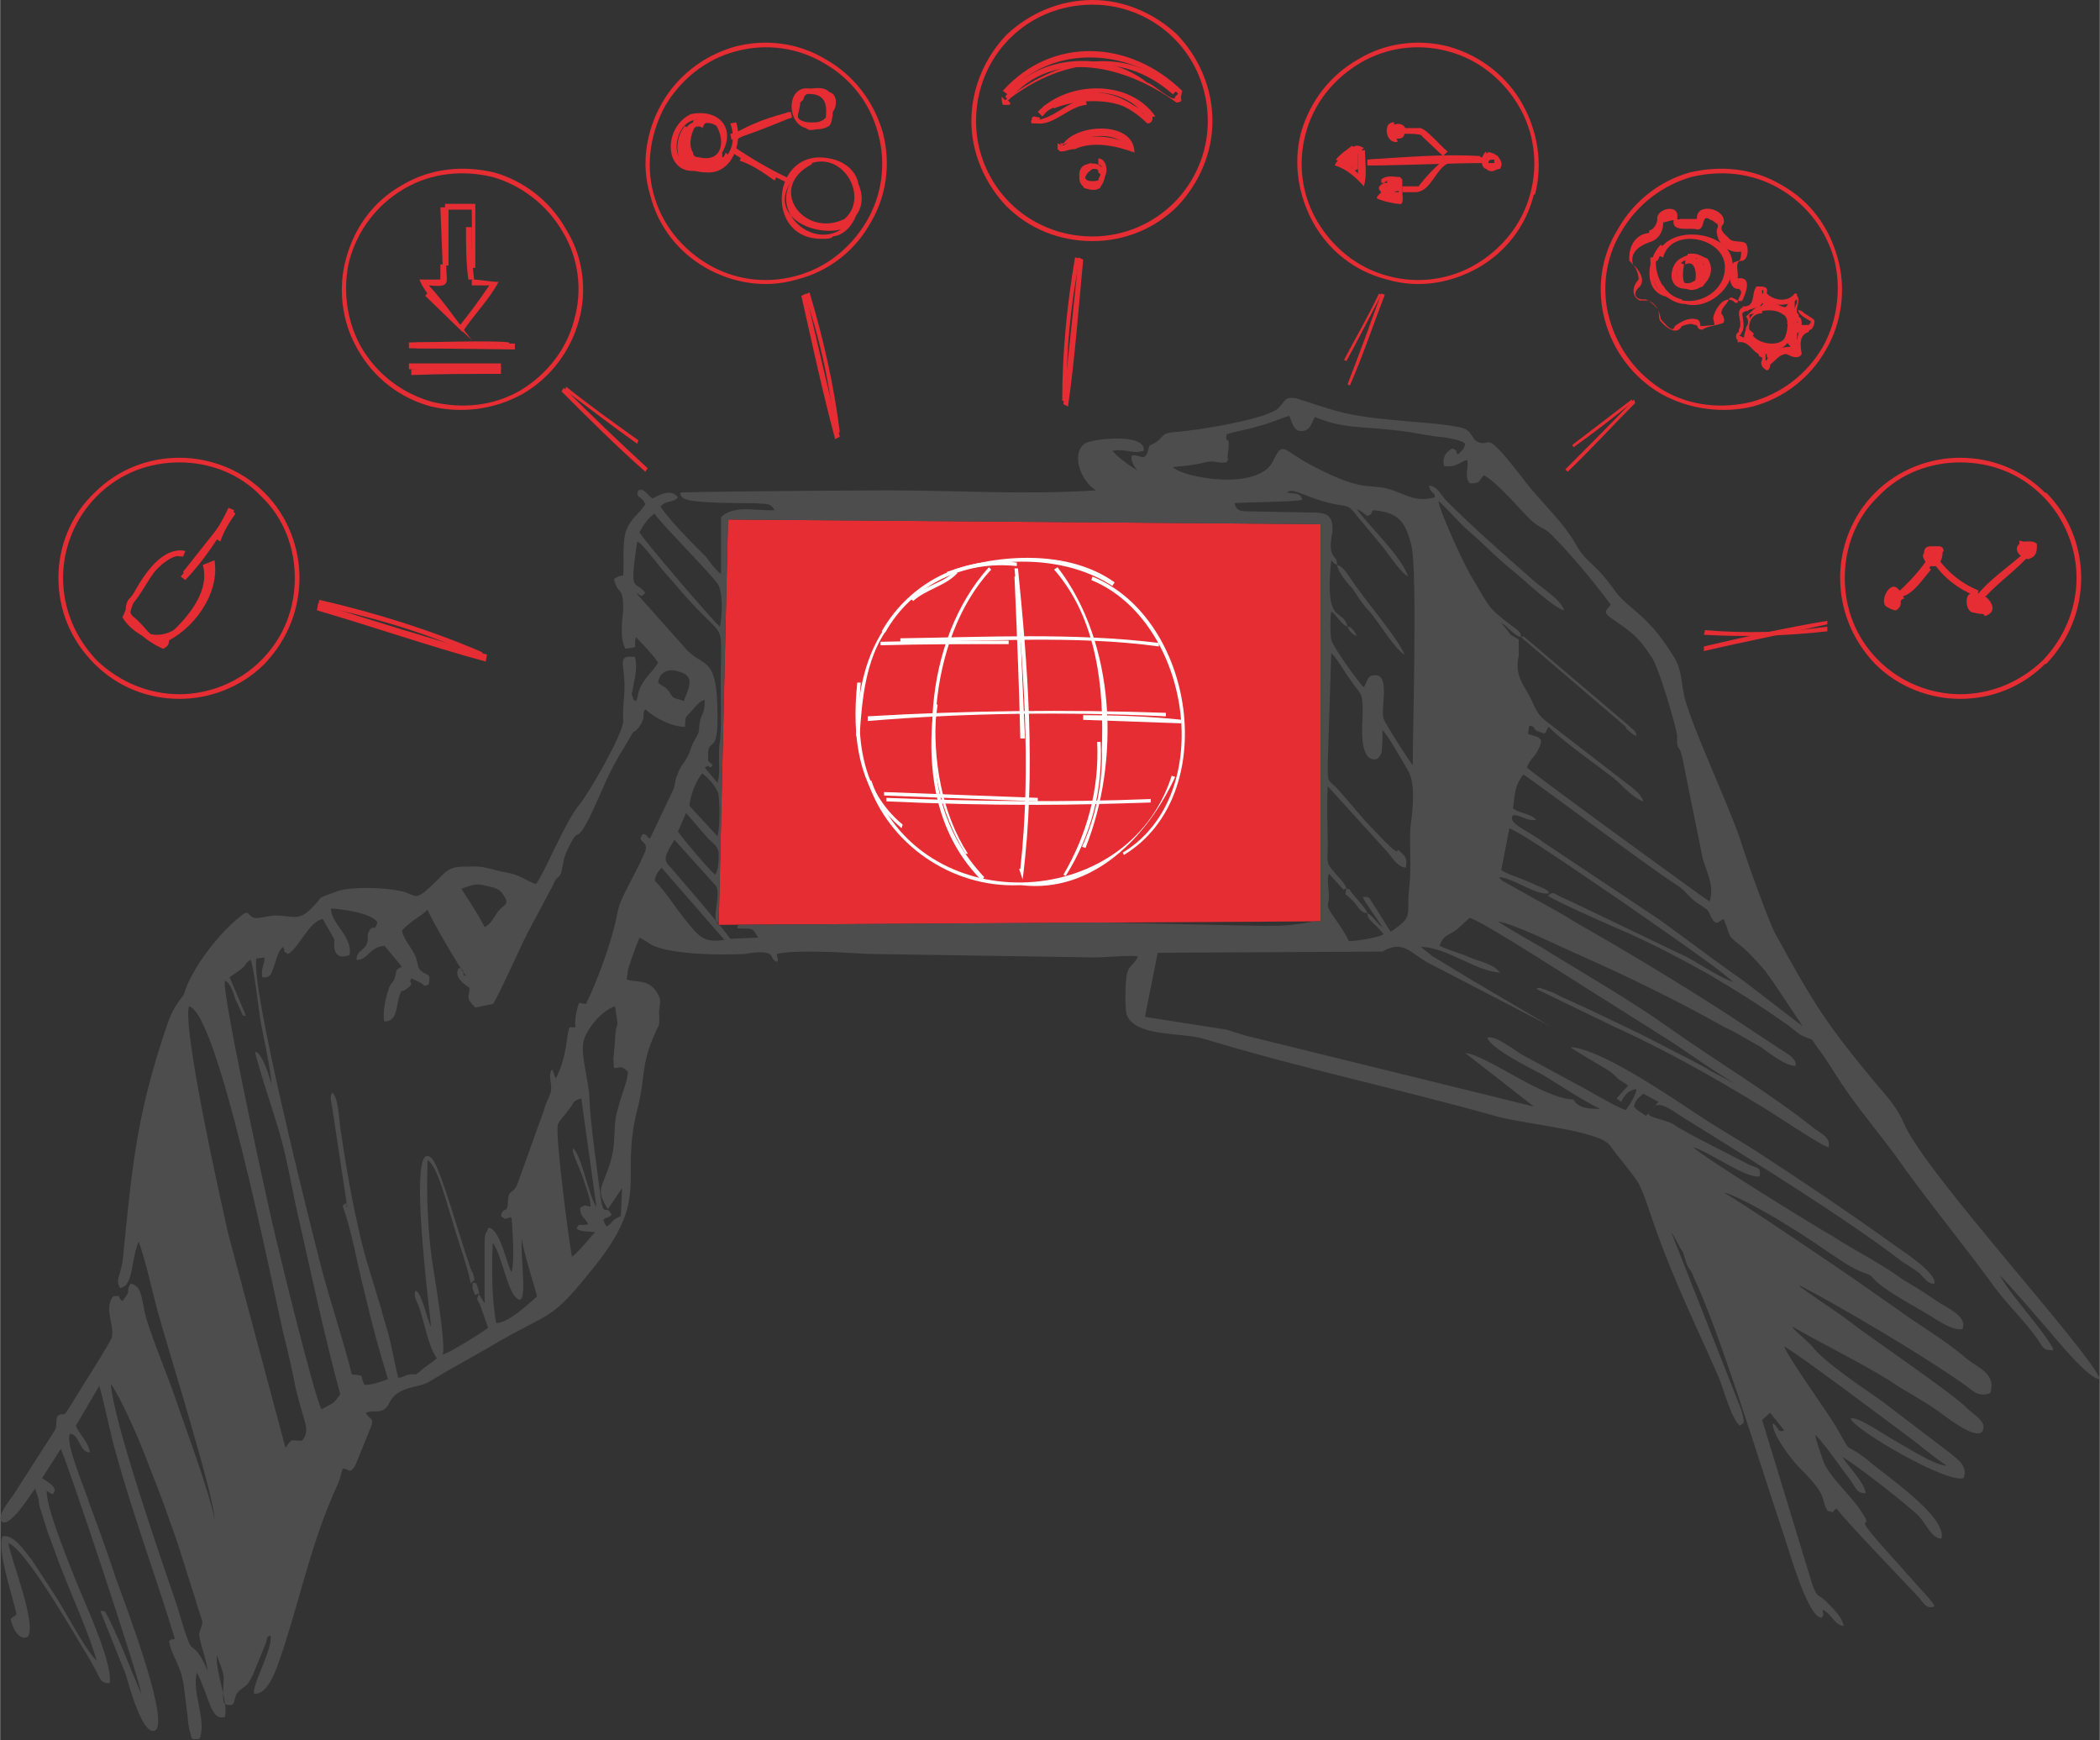 <?xml version="1.0" encoding="UTF-8"?> <!-- Creator: CorelDRAW X7 --> <svg xmlns="http://www.w3.org/2000/svg" xmlns:xlink="http://www.w3.org/1999/xlink" xml:space="preserve" width="1.201in" height="0.995in" version="1.1" style="shape-rendering:geometricPrecision; text-rendering:geometricPrecision; image-rendering:optimizeQuality; fill-rule:evenodd; clip-rule:evenodd" viewBox="0 0 1803 1494"><rect x="0" y="0" width="1803" height="1494" fill="#333333" stroke="none"/> <defs> <style type="text/css"> <![CDATA[ .fil2 {fill:#4D4D4D} .fil0 {fill:#E52D33} .fil1 {fill:white;fill-rule:nonzero} ]]> </style> </defs> <g id="Layer_x0020_1">  <g id="_2822800387504"> <g> <polygon class="fil0" points="625,446 1134,450 1134,791 617,794 "></polygon> <g> <path class="fil1" d="M784 516l-2 -2c10,-11 28,-13 38,-24l2 2c-10,11 -27,14 -38,24z"></path> <path class="fil1" d="M760 543l-3 -1c24,-42 70,-65 116,-59l0 3c-45,-5 -90,16 -113,57z"></path> <path class="fil1" d="M955 503c-40,-26 -97,-26 -141,-9l-1 -3c45,-16 105,-19 144,9l-2 3z"></path> <path class="fil1" d="M874 760c-57,2 -111,-35 -129,-89l3 -1c41,120 220,115 258,-4l3 1c-24,52 -71,100 -132,93 0,0 -1,0 -3,0z"></path> <path class="fil1" d="M965 734l-1 -2c82,-50 58,-199 -27,-234l1 -3c88,36 111,188 27,239z"></path> <path class="fil1" d="M756 554l0 -3c36,-1 74,-1 110,-1l0 3c-36,0 -74,0 -110,1z"></path> <path class="fil1" d="M995 555c-73,-10 -150,-4 -222,-4l0 -3c73,-1 149,-5 222,4l0 3z"></path> <path class="fil1" d="M745 619l0 -4c85,-5 171,-6 256,-3l0 3c-86,-4 -172,-3 -256,4z"></path> <path class="fil1" d="M1014 621c-28,-1 -56,-2 -84,-3l0 -4c28,0 57,1 85,4l-1 3z"></path> <path class="fil1" d="M889 691c-43,0 -85,-1 -128,-3l0 -3c76,3 153,4 227,1l0 3c-32,1 -65,2 -99,2z"></path> <polygon class="fil1" points="759,683 759,680 891,685 891,688 "></polygon> <path class="fil1" d="M876 634c-1,-46 -3,-92 -5,-139l3 0c2,46 4,92 6,139l-4 0z"></path> <path class="fil1" d="M878 755l-3 -9 1 0c10,-89 2,-180 -5,-258l3 0c8,80 16,174 4,267z"></path> <path class="fil1" d="M829 733c-45,-71 -36,-184 20,-246l2 2c-55,59 -64,176 -20,244l-2 0z"></path> <path class="fil1" d="M843 756c-37,-37 -49,-90 -41,-152l3 1c-9,62 5,111 40,148l-2 3z"></path> <path class="fil1" d="M932 728l-3 -1c12,-26 18,-56 17,-84 2,-52 -4,-112 -41,-154l3 -2c50,65 54,166 24,241z"></path> <path class="fil1" d="M915 752l-2 -1c20,-34 31,-73 29,-114l3 0c2,41 -8,80 -30,115z"></path> <path class="fil1" d="M774 711c-37,-31 -43,-77 -38,-125l3 0c-4,48 0,92 36,122l-1 3z"></path> <path class="fil1" d="M735 632c1,-32 6,-65 24,-92l2 1c-18,26 -21,60 -23,91l-3 0z"></path> </g> <path class="fil2" d="M169 1436c-5,16 9,42 2,57 -7,0 -6,2 -8,-6 -1,-4 -2,-9 -2,-13 -1,-8 -2,-16 -3,-24 -2,-20 -11,-28 -13,-41 5,-4 0,0 5,-2 -16,-53 -36,-106 -51,-161 -3,-9 -12,-52 -14,-56l-20 34c3,8 11,14 12,23 -9,0 -9,-16 -17,-16 -5,7 14,50 17,61 8,21 15,41 22,62 7,20 45,118 35,131 -11,9 -24,-40 -26,-47l-22 -55c5,0 4,1 7,6 10,20 19,44 28,65 0,-9 -65,-204 -69,-210l-16 25c4,3 15,8 9,14l-5 -3c-1,14 21,67 27,82 7,17 30,67 27,83 -8,1 -9,-6 -13,-13 -3,-5 -6,-11 -10,-17 -10,-17 -51,-87 -64,-90 3,16 24,68 17,80 -8,5 -14,-9 -15,-15 4,-4 1,0 5,-4 -3,-15 -17,-55 -12,-67 10,-2 19,13 25,20l19 29c10,15 26,47 37,58 -7,-24 -19,-50 -28,-73 -5,-12 -9,-24 -14,-37 -2,-6 -4,-13 -6,-19 -1,-3 -2,-6 -2,-10l-3 -9c-4,5 -22,35 -29,28 -4,-4 7,-18 10,-22l34 -53c5,-7 2,-7 4,-15 6,-5 4,3 10,-7 6,-10 36,-57 37,-61 2,-11 -7,-25 1,-35 9,-1 2,0 8,4 9,-11 2,-7 7,-15 9,2 9,10 12,24 3,15 21,58 27,76 7,21 31,85 33,103 1,-17 -40,-147 -49,-180 -5,-19 -10,-42 -16,-59 -4,8 -5,23 -8,32 -3,6 -3,6 -8,8 -5,-9 2,-11 3,-32 8,-79 12,-120 38,-196 6,-17 14,-23 14,-25 6,-21 30,-52 48,-66 8,-7 6,-1 12,1 3,1 14,-2 18,-2 14,0 20,5 30,-5 14,-13 2,-8 24,-16 12,-4 40,-3 54,0 15,3 10,12 33,-11 9,-10 14,-10 26,-10 12,-1 20,3 31,5 13,2 17,7 26,10 7,-8 25,-54 38,-69 8,-10 37,-60 37,-71 -1,-18 3,-22 0,-45 -1,-9 0,-11 10,-10 3,10 -1,21 -2,29 -1,4 -1,2 0,5 2,6 1,2 3,4 2,-4 1,-5 3,-10 3,-9 12,-16 16,-23 -2,-4 -15,-18 -19,-22 -3,10 4,8 -9,10 -5,-8 -3,-24 -2,-33 0,-23 -4,-11 -8,-27 1,0 1,-1 2,-1l2 -1c1,-1 1,0 4,-1 1,-12 -1,-24 2,-37 4,-12 12,-16 17,-24 -3,-8 -9,-5 -6,-12 5,-2 7,3 12,7 6,-3 16,-9 22,-1 -4,5 -10,2 -15,8 8,12 27,31 39,43 3,4 8,11 13,15l0 -49c11,-11 32,-5 46,-6 -4,-7 -8,-5 -17,-6 -11,0 -49,0 -58,-3 -4,-1 -6,-3 -6,-6 1,-1 161,-2 178,-2 60,0 119,4 179,0 -12,-7 -22,-30 -10,-40 5,-4 53,-10 51,6 -10,3 -14,-2 -27,0 4,5 16,14 22,17 -3,-2 -7,-10 -5,-13 6,-1 10,5 13,-2 3,-9 0,-5 7,-9 7,-4 4,-8 16,-9 17,-1 81,-11 90,-21 5,-5 5,-10 15,-8 10,3 26,9 43,13 33,7 76,7 98,12 10,2 9,9 14,12 14,7 3,-16 42,35 10,13 30,33 37,44 4,5 7,12 11,17 8,10 14,12 27,30 12,18 28,20 51,57 9,13 7,25 11,39 8,28 35,85 47,119 4,14 25,72 30,81 34,62 44,78 89,132 9,10 17,20 22,32 18,42 161,197 168,219 -9,1 -38,-35 -45,-43 -7,-8 -35,-41 -41,-46 11,19 36,45 46,63 -2,1 3,2 -4,1 -5,0 -7,-6 -10,-10 -10,-14 -25,-29 -35,-42 -29,-40 -60,-77 -88,-117 -15,-20 -31,-39 -45,-60 -6,-9 -13,-21 -20,-30 -8,-11 -1,-5 -14,-11 -4,-2 -11,-9 -15,-11 -21,-15 -42,-28 -64,-41 -21,-12 -46,-25 -68,-35 -14,-6 -62,-27 -71,-33 5,-4 5,-2 11,1 3,1 6,3 9,4l100 48c11,6 29,18 39,21 -11,-11 -77,-56 -94,-68 -21,-14 -79,-55 -98,-64l-7 36c6,4 14,6 21,9l16 7c5,3 3,2 4,4 -11,2 -30,-13 -43,-14 2,3 4,4 8,6l25 14c11,6 22,12 33,19 44,25 87,51 129,78l47 31c6,4 13,7 13,14 -8,1 -23,-11 -30,-16 -11,-6 -20,-12 -31,-17 -41,-23 -84,-44 -127,-63 -16,-7 -52,-25 -68,-28 12,8 25,15 37,22 37,23 76,45 111,70 41,29 85,55 124,86 7,5 14,8 12,16 -6,-1 -50,-31 -59,-36 -41,-25 -82,-48 -126,-68l-66 -32c4,-2 5,0 5,0 1,0 4,1 6,2 4,1 7,3 11,5l22 10c15,7 29,14 44,21 14,7 29,15 43,22l15 8c1,1 2,1 3,2l23 12c-19,-11 -37,-24 -55,-36 -19,-12 -38,-24 -57,-36 -18,-11 -104,-67 -117,-71 -5,4 -8,8 -14,12 -7,4 -9,4 -12,12 8,4 17,6 26,10 7,3 17,5 23,10l2 2c1,1 1,1 1,1 -21,-1 -46,-22 -68,-22l10 8 33 20 68 40 -106 -55c-15,-9 -21,-19 -38,-9l-193 1 -11 55 70 11 16 5 248 61 -59 -46c19,2 66,39 93,40 4,8 15,8 23,8 -15,-7 -34,-20 -49,-29 -11,-6 -44,-22 -48,-32 6,-3 24,11 29,14l59 32c7,4 24,14 31,16 3,-4 9,-13 9,-18 -7,1 -10,5 -13,11l-4 -3 10 -11 -9 -6c-7,-8 -11,-8 -41,-27 29,1 101,53 119,64 14,9 28,17 42,26 40,26 80,53 119,81 7,5 35,23 33,32 -5,1 -9,-5 -13,-9 -4,-3 -10,-7 -15,-10 -45,-35 -132,-89 -182,-120 -11,-6 -27,-21 -32,-11l5 -6 -13 -7c-5,4 -7,6 -8,11 3,4 5,4 10,8l5 -4c-10,5 14,7 20,12 10,7 49,26 64,34 7,3 10,2 9,10 -12,2 -43,-21 -57,-25 6,7 103,67 119,76 20,13 41,23 60,37 10,6 20,12 30,19 7,5 27,13 22,24 -7,2 -21,-7 -27,-11 -13,-8 -42,-23 -50,-33 -4,-5 -8,-2 -26,-14 -17,-11 -32,-22 -49,-32 -9,-6 -46,-27 -53,-27 3,0 108,71 119,79l30 21c19,14 42,27 59,42 11,9 26,13 21,30 -10,4 -15,-2 -22,-7 -32,-23 -106,-67 -141,-85l-1 0c0,1 39,27 41,29 22,17 89,62 103,76 6,6 18,12 13,20 -6,8 -34,-15 -40,-19 -13,-9 -27,-16 -40,-25 -26,-16 -55,-30 -83,-46 1,3 14,13 17,17 11,14 43,35 60,47l59 45c6,5 15,11 11,21 -14,5 -93,-41 -97,-51 5,-3 29,14 40,20 7,4 31,19 40,20 3,1 0,1 2,0 -12,-8 -22,-17 -33,-25 -19,-14 -93,-70 -106,-77 3,9 34,52 44,68 16,28 5,12 27,29 16,14 69,49 64,68 -8,0 -13,-12 -19,-19 -9,-9 -56,-46 -66,-51 5,8 19,22 20,31 -8,0 -8,-4 -13,-11 -10,-13 -19,-27 -30,-39 -1,2 5,17 6,21 5,15 25,31 34,46 13,19 -18,-10 33,46 5,6 10,11 15,17 3,3 14,15 14,17 -6,3 -9,-2 -13,-7 -10,-11 -68,-71 -71,-77 -6,4 0,4 -8,2 -3,-6 -2,-5 -4,-11 -2,-8 -14,-20 -20,-26 -7,-7 -23,-28 -23,-38 5,2 4,9 10,6l-12 -15c-5,4 -2,2 -7,6l43 141c5,14 5,7 14,17 5,5 12,12 13,19 -8,-1 -10,-10 -18,-14 0,5 2,3 -1,7 -13,-1 -30,-66 -35,-79 -18,-54 -53,-168 -75,-214 -1,-4 -4,-7 -5,-9 -2,-5 -2,-6 -4,-12 -3,-4 -8,-15 -10,-17l60 152c4,14 2,11 -1,14 -7,-5 -14,-31 -18,-41 -18,-41 -38,-82 -53,-124 -5,-13 -10,-31 -16,-43 -7,-11 -18,-23 -25,-33 -9,-12 -72,-18 -95,-24 -85,-24 -167,-41 -253,-67 -18,-6 -61,-1 -67,-22 -1,-8 -1,-22 0,-30 1,-12 7,-11 10,-19 -9,-1 -27,1 -38,1l-193 -3c-19,-1 -63,-4 -79,0 0,5 2,3 0,7 -7,-4 -2,-6 -9,-8 -5,-1 -14,0 -18,1 -19,1 -64,1 -81,-8 -3,-2 -6,-4 -10,-6 -3,7 -8,21 -10,28 0,2 -1,7 -1,8 10,3 21,-1 28,15 2,5 -1,10 0,16 0,11 0,6 -4,16 -12,26 -8,39 -15,65 -15,60 11,73 -34,131 -42,53 -36,39 -92,72 -17,10 -36,20 -52,30 -11,6 -17,3 -29,11 -6,5 -5,8 -9,12 -6,5 -10,1 -17,4 3,6 8,4 4,13l-13 32c-5,9 -6,2 -11,3 -1,4 -2,8 -4,13 -22,48 -30,89 -46,139 -4,11 -12,43 -26,41 -2,-7 17,-40 14,-50 -4,2 -2,1 -4,7l-11 27c-5,9 -3,7 -11,13 -8,6 -1,16 -13,12 -3,-3 -1,-18 -1,-23 -1,-7 -4,-13 -6,-19 -1,16 10,40 7,53 -12,4 -13,-16 -24,-38zm9 -2c0,-7 -8,-27 -7,-32 4,-14 4,-3 -4,-31 -7,-21 -13,-43 -21,-64 -7,-21 -15,-40 -23,-61 -5,-13 -20,-47 -28,-58 2,32 44,153 57,191 3,10 6,21 10,31 3,8 6,1 16,24zm245 -367c-1,21 -1,48 3,69 12,-1 28,-17 35,-23 -1,-5 -13,-42 -13,-50 -2,15 7,65 -6,50 -7,-8 -12,-37 -19,-46zm-43 96c5,-1 34,-19 39,-23l-7 -20c-3,-6 -3,-3 -1,-9l5 8 0 -51c0,-4 0,-8 2,-11 2,-5 0,-1 2,-3 10,3 15,32 19,38 3,-7 1,-38 0,-47 -6,1 -4,3 -9,-1 2,-9 6,-1 6,-13 1,-11 4,-5 8,-14l23 -64c1,-5 5,-12 6,-16 1,-9 -3,-13 1,-19l3 8c10,-18 9,-38 12,-44l5 0c-1,-6 1,-15 3,-21l6 1c10,-20 23,-56 27,-78 2,-13 14,-30 23,-51 6,-12 -8,-9 -1,-17 5,1 2,2 6,4l20 -42c2,-5 1,-8 4,-14 3,-8 5,-8 8,-14 3,-5 3,-9 6,-14 6,-10 3,-7 5,-17 2,-8 4,-6 4,-18 -5,1 -7,5 -11,9 -7,8 -5,4 -6,14 -11,0 -25,-7 -34,-15 -4,5 2,5 -6,16 -6,7 -1,-3 -10,13 -18,29 -19,37 -32,64 -14,27 -7,2 -20,30 -3,7 -3,15 -5,19 -1,2 -3,2 -5,6 -1,2 -2,5 -4,8 -6,11 -11,21 -17,32 -4,6 -29,63 -32,65l-15 3c-9,-9 -5,-8 -5,-17 -5,-3 -14,-10 -9,-17 7,2 1,6 6,7 -6,-8 -29,-47 -33,-57 -6,6 -15,10 -22,18 2,9 9,15 12,23 2,6 1,9 5,12 5,4 8,1 6,11 -6,3 0,1 -15,-5 -3,5 4,3 -4,9 -5,4 -4,-2 -7,9 -2,9 -2,19 -12,19 -2,-6 1,-20 3,-26 2,-8 5,-7 6,-12 2,-5 -1,-6 6,-9l-15 -18c-13,1 -15,13 -24,12 0,-8 7,-8 9,-14 2,-6 -1,-6 2,-11 4,-6 4,2 7,-7 -5,-9 -36,-12 -40,-12 0,13 19,24 16,40 -16,6 -13,-12 -13,-13 -1,-3 -8,-14 -10,-18 -12,2 -21,26 -30,30 -6,-4 -1,0 -4,-6 -4,3 -5,8 -7,14 -3,8 -3,13 -11,12 -1,-9 2,-10 2,-17l-7 1c-5,24 45,224 57,270 8,29 18,59 25,87 13,1 6,1 11,9 7,0 15,-3 20,-5 -8,-26 -14,-48 -20,-74 -6,-23 -11,-53 -19,-75 8,-6 1,2 4,1l-13 -86c-1,-5 -2,-8 0,-12 5,3 6,21 7,30 6,39 9,58 18,97 5,20 11,38 17,58 2,9 6,19 8,29 2,8 5,25 7,31 6,-1 4,-2 10,-3 6,-1 3,2 9,-3 4,-4 10,-7 14,-11 -7,-9 -10,-28 -15,-43 -2,-6 -6,-11 -3,-15 6,4 9,24 13,31 0,-5 -22,-169 1,-144 7,7 26,75 32,91 0,1 2,6 3,7 2,9 2,4 -2,9 -1,-10 -13,-43 -16,-55 -4,-11 -12,-46 -21,-51 -1,29 0,59 4,87 2,13 12,72 9,80zm28 -51c-2,-5 -3,-5 -2,-11l3 1c0,1 1,3 1,3 2,8 2,4 -2,7zm83 -33c8,-6 18,-20 20,-21 -5,-1 -11,0 -16,-3 2,-6 3,-2 10,-4 -3,-6 -7,-6 -7,-14 5,-3 3,-2 9,-1 0,-8 -5,-19 -7,-26 -2,-6 -10,-22 -8,-24 7,5 14,43 20,50l-13 -93c-9,3 -5,3 -11,10 -2,3 -7,8 -9,12 -3,7 10,105 12,114zm-246 164c6,-9 5,-6 14,-6 8,-9 2,-15 -5,-44 -3,-16 -7,-33 -11,-49 -9,-39 -56,-276 -81,-280 -5,22 27,165 34,196l49 183zm283 -379c-11,3 -25,20 -27,30 -3,12 5,35 5,50 1,21 6,56 9,79 3,26 5,9 10,20 -5,4 -3,1 -7,4 1,4 2,5 3,6 6,-4 3,-5 12,-9l1 -24 -12 18c-2,-2 -6,-10 -6,-13 -2,-8 9,-20 11,-43 1,-12 0,-20 4,-32 2,-9 8,-22 8,-30 -7,-6 -6,-3 -12,-3 0,-5 -1,-8 0,-11 0,-5 1,-9 1,-14 1,-20 4,-2 0,-28zm-317 8c-4,0 -1,2 -9,-14 -2,-6 -4,-14 -9,-16 -3,8 31,165 36,187 4,21 41,172 47,181l9 -5c3,-2 5,-5 7,-8 -13,-48 -24,-99 -35,-148 -6,-25 -10,-52 -17,-76 -3,-11 -21,-65 -21,-70 7,1 14,28 14,28 -1,-15 -6,-36 -9,-52 -2,-11 -6,-49 -9,-55 -5,3 -3,4 -8,8 -4,3 -6,4 -10,7 1,2 14,33 14,33zm976 -245c0,6 0,15 -1,20 -2,3 -2,4 -5,5 -15,1 -11,-32 -11,-39 0,-20 -1,-15 -11,-30 -4,-5 -13,-21 -16,-22l-3 95c0,18 0,12 10,23 9,10 19,23 30,34 30,32 14,9 24,20 4,3 4,7 3,12 -8,-1 -12,-10 -18,-16l-49 -54c-1,17 0,35 0,52 0,10 -2,14 5,21 3,4 10,10 11,15 -5,0 1,4 -6,-3l-9 -10c-2,7 0,12 0,19 0,9 -3,7 2,15 3,4 14,20 15,24 6,0 26,-3 30,-6 -9,-11 -14,-12 -14,-18 5,2 8,9 13,12 -3,-5 -15,-21 -17,-26 6,0 5,0 9,6l15 24c21,-14 13,-14 16,-38 2,-17 0,-36 1,-52 2,-14 5,-39 -3,-50 -4,-7 -17,-30 -21,-33zm-13 157c-5,0 -7,-4 -11,-9 -10,-11 -8,-4 -7,-12 3,1 2,-1 5,4 4,5 12,13 13,17zm-230 8c168,3 148,5 185,-1l0 0 5 0 0 -341 -509 -4 -8 348c-7,-5 2,-23 -2,-33l-36 -40c-10,16 -9,18 -3,24 12,14 44,51 51,61l24 -1c-6,-10 -5,-7 -18,-8 0,-2 1,-3 1,-3l310 -2zm-528 4c6,-3 8,-9 12,-14 5,-6 10,-5 4,-14 -4,-6 -9,-6 -17,-8 -7,-2 -13,1 -19,3 7,11 14,21 20,33zm152 -51c-3,3 -5,6 -6,11 9,9 17,22 25,32 15,19 18,21 35,19l-54 -62zm46 6c3,-5 3,-13 3,-19 -1,-6 -5,-8 -9,-12 -7,-8 -12,-14 -19,-22l-7 16c5,7 26,32 32,37zm866 38c-5,2 -6,7 -11,-2 -3,-7 -2,-5 -9,-10 -9,-5 -12,-12 -20,-17 -21,-13 -129,-94 -132,-95 -8,10 -7,17 -9,29 7,5 15,4 20,10 -9,1 -14,-5 -20,-4 -5,7 13,13 26,23l99 66c21,15 42,31 63,46 11,7 56,43 61,46 -4,-5 -21,-32 -32,-47 -5,-6 -14,-16 -20,-21 -14,-11 -9,-7 -16,-24zm-864 -71c2,-7 2,-26 1,-34 0,-7 -9,-16 -14,-20 -5,5 -11,20 -11,28l24 26zm-29 -116c3,-9 11,-21 -3,-25 -10,-4 -18,0 -19,9 3,3 3,2 7,5 6,6 3,7 9,9 3,1 2,0 6,2zm542 -244c-3,5 -4,13 -13,12 -6,-1 -7,-9 -9,-13 -10,3 -18,7 -27,9 -5,2 -23,5 -27,7 -1,11 4,-4 1,19 0,6 3,-2 -1,5 -12,1 -7,-3 -23,1 -10,2 -14,2 -23,3 8,9 73,21 86,-5 9,-19 8,-9 36,5 44,23 47,13 67,20 14,5 20,10 36,6 0,-5 -4,-3 -5,-10 7,0 10,8 15,13 24,24 47,44 72,66 8,8 26,18 29,28 -9,-2 -33,-25 -44,-34 -14,-11 -26,-24 -39,-35 -9,-8 -17,-18 -25,-25 1,9 23,57 29,66 15,25 13,25 31,39 8,6 11,7 11,12 -6,-1 -12,-10 -17,-12 12,13 3,7 15,14l0 14c-4,17 5,26 10,36 4,8 5,13 12,19l70 54c8,6 13,10 15,16 -7,-2 -16,-11 -22,-17 -9,-8 -51,-37 -59,-47 -4,3 0,8 -9,4 -6,-2 -1,-4 -8,-5l-1 7c7,3 15,2 9,13 -3,7 -7,8 -10,16 13,11 156,115 157,115 4,-14 -2,-23 -6,-37l-15 -74c-5,-28 -6,-17 -7,-25 0,-2 0,-4 0,-7 -2,-11 -16,-59 -22,-67 -13,-20 -19,-22 -34,-33 -9,-6 -4,-7 -1,-12 -15,-20 -34,-43 -51,-60 -6,-6 -9,-5 -17,-12 -6,-5 -29,-33 -41,-39 -5,5 -2,7 -12,7 -5,-6 -1,-12 -2,-20 -5,0 -9,7 -20,5 -2,-6 1,-12 7,-15 7,3 1,3 5,5 4,-4 5,-4 6,-9 -3,-3 -10,-4 -15,-5 -5,-1 -10,-1 -15,-2 -12,-2 -22,-4 -34,-5 -26,-3 -41,-1 -65,-11zm276 274c-4,-2 -6,-4 -9,-7 0,0 0,-1 0,-1l-90 -77c4,-1 1,-1 3,0l86 73c9,8 10,8 10,12zm-789 40c3,-9 0,-24 2,-35 2,-15 0,-50 1,-69 0,-37 3,-16 -40,-67 -5,-6 -11,-12 -16,-19 -3,-3 -12,-16 -16,-17 -7,47 -2,32 7,44 -4,4 -2,3 -8,0l41 46c16,20 29,4 29,60 0,5 0,12 -1,16 -1,11 -8,6 -7,18 0,6 -1,3 4,8 -5,5 -1,-2 -7,2l11 13zm2 -134c2,-8 3,-30 -2,-37 -9,-12 -51,-54 -54,-60 -5,3 -10,10 -13,16 3,6 62,75 69,81zm591 -43c-8,-5 -17,-20 -23,-27l-20 -24c-5,-6 -6,-9 -13,-10 -29,-4 -43,-17 -48,-11 7,1 12,0 13,6 -3,2 -49,2 -58,3 1,6 5,7 11,7l54 1c13,0 20,1 19,17 -1,5 -2,11 -1,16 2,7 5,5 5,12 -4,-2 -2,-1 -5,-4 -6,58 10,40 14,57 -6,-2 -9,-10 -14,-13 -1,6 -1,18 0,24 1,6 25,39 28,41 2,-3 3,-9 7,-10 17,-4 7,27 10,37 1,4 23,38 25,40 0,-31 4,-164 -1,-188 -5,-21 -11,-29 -33,-31 -3,4 0,3 -5,5 -4,-3 -5,-4 -9,-6 6,10 39,41 44,58zm-44 51c-4,-1 -7,-5 -8,-8 4,1 1,-1 5,3 2,3 2,3 3,5zm-17 -61c6,1 12,13 16,18 12,17 36,45 42,59 -9,-5 -22,-28 -31,-38 -6,-6 -9,-12 -14,-19 -5,-5 -12,-14 -13,-20z"></path> </g> <g> <g> <path class="fil0" d="M916 345c-1,-41 3,-83 11,-123l-4 -1c-7,41 -11,82 -11,123l4 1z"></path> <path class="fil0" d="M917 349c6,-42 9,-85 13,-126l-4 -2c-4,42 -9,84 -13,126l4 2z"></path> </g> <g> <g> <path class="fil0" d="M1633 512l-1 -5c11,-1 15,-16 23,-21l3 3c-6,7 -16,22 -25,23z"></path> <path class="fil0" d="M1630 514l-3 -3c11,-10 23,-22 31,-36l4 4c-7,13 -19,25 -32,35z"></path> <path class="fil0" d="M1697 512c-15,-6 -29,-16 -39,-32l4 -3c10,14 22,24 37,30l-2 5z"></path> <path class="fil0" d="M1699 517l-5 -1c11,-17 31,-29 47,-44l3 3c-12,14 -27,24 -39,37 -3,0 -5,2 -6,5z"></path> <path class="fil0" d="M1663 486c-3,0 -6,1 -8,-2 0,0 0,-2 -2,-2 -1,-2 -3,-5 -1,-7 0,-3 1,-6 6,-6 2,0 5,0 7,0 2,0 2,1 3,1 0,2 2,2 0,4 0,1 0,8 -5,12 4,0 2,0 0,0zm-5 -7l0 0c0,0 2,0 0,0 2,0 2,-2 2,-2l-2 0c0,0 0,0 0,2zm4 -7l0 0c0,0 -2,0 0,0z"></path> <g> <path class="fil0" d="M1628 524c-3,0 -6,-2 -8,-3 -7,-4 3,-24 10,-15 0,0 2,1 2,3l1 0 2 5c-2,0 -3,2 -3,2 0,1 1,5 -4,8 2,0 2,0 0,0zm-1 -7l0 0 0 0z"></path> </g> <path class="fil0" d="M1700 527c-1,0 -5,-1 -5,-1 -6,0 -8,-10 -5,-15 10,-9 32,13 14,18 0,-2 -2,-2 -4,-2zm2 -6l0 0c2,0 2,0 0,0z"></path> <g> <path class="fil0" d="M1742 480c0,0 -1,0 0,0 -3,0 -5,-1 -7,-3 -3,-2 -5,-7 -1,-10 0,-2 0,-2 0,-3l3 1c5,0 9,-1 12,2 0,5 0,10 -5,12 0,0 0,0 -2,1 0,-1 0,0 0,0zm-3 -10l0 0 0 0z"></path> </g> </g> <g> <path class="fil0" d="M159 498l-4 -3c16,-19 31,-37 41,-59l5 2c-12,22 -25,42 -42,60z"></path> <path class="fil0" d="M160 495l-3 -4 42 -53 3 3c-5,7 -10,15 -13,24l-3 -2 -26 32z"></path> <path class="fil0" d="M140 552c-13,-2 -28,-10 -35,-22 9,-22 29,-62 54,-57l-2 5c-15,-7 -50,40 -45,54 28,38 74,-16 67,-49l5 -2c5,29 -19,61 -44,71z"></path> <path class="fil0" d="M140 557c-13,-5 -40,-25 -30,-42 12,-12 25,-45 47,-42l-2 5c-18,-7 -31,32 -43,42 -2,3 0,8 3,10 9,7 14,18 24,20 18,-15 42,-40 35,-65l5 -2c7,27 -17,49 -34,67 0,3 -1,5 -5,7z"></path> </g> <g> <path class="fil0" d="M938 163c-13,0 -16,-22 -3,-22 2,-1 8,-1 10,2 7,2 3,14 0,17 0,0 0,2 -2,2 -1,1 -3,1 -5,1 2,0 0,0 0,0zm0 -18l0 0c-1,0 -3,2 -5,2 -6,5 0,15 9,11 1,-3 1,-5 3,-8l-2 -2c0,-3 -1,-3 -5,-3z"></path> <path class="fil0" d="M940 162c-2,0 -10,1 -10,-2 -7,-5 -2,-19 7,-20l1 5c-11,8 -6,12 5,10 0,0 2,-2 2,-3 2,-4 3,-9 -2,-11l0 -5c7,0 9,12 5,16 -1,3 -6,11 -8,10z"></path> <path class="fil0" d="M918 125l-3 -4c15,-11 38,-13 54,-1l-4 3c-12,-10 -33,-7 -47,2z"></path> <path class="fil0" d="M912 130l-2 0 -2 -2c0,-2 0,-3 0,-5l4 2c10,-19 62,-22 62,6 -16,-6 -36,-10 -51,-3 -5,0 -8,2 -11,2zm0 -4l0 0 -2 -1 2 1zm-2 -3l0 0c2,2 0,2 2,2 15,-9 35,-10 51,-4 -15,-11 -35,-6 -50,4 0,0 0,0 0,-2l-3 0z"></path> <path class="fil0" d="M984 101c-19,-30 -69,-27 -89,-1l-4 -4c26,-27 79,-28 101,4l-8 1z"></path> <g> <path class="fil0" d="M890 106c-2,0 -2,0 -4,0 -1,-1 -1,-3 0,-3 -1,-5 5,-2 7,-2 0,0 0,2 -2,2 16,-3 24,-15 41,-18l1 5c-15,1 -28,18 -43,16zm0 -5l0 0 0 0z"></path> </g> <g> <path class="fil0" d="M985 106c0,0 -1,0 0,0 -25,-25 -58,-28 -87,-10l-2 -5c29,-17 64,-17 88,9 0,-2 0,-2 -2,-2l3 -3c5,1 7,11 0,11zm-1 -3l0 0 0 0z"></path> </g> <path class="fil0" d="M1014 83c-39,-42 -111,-47 -149,-2l-4 -3c42,-47 109,-44 154,0l-1 5z"></path> <path class="fil0" d="M1010 88c-41,-30 -105,-49 -144,-2l-3 -3c28,-37 87,-40 122,-12 4,0 24,19 24,12l3 -3c2,1 2,3 2,5 1,1 0,3 -4,3z"></path> <path class="fil0" d="M866 90c-1,0 -3,0 -5,0 -1,-2 -1,-5 -1,-7l3 3c44,-35 102,-50 147,-8l-3 3c-45,-40 -99,-28 -142,5 3,2 3,4 1,4z"></path> <path class="fil0" d="M977 98c-19,-15 -52,-13 -72,-5l-3 -3c21,-9 60,-10 80,6l-5 2z"></path> </g> <g> <path class="fil0" d="M1452 248c-8,0 -17,-8 -14,-15 -1,-9 11,-18 19,-12l-1 1c9,2 12,17 6,24 -6,2 -9,2 -10,2zm-5 -26l0 0c-1,0 -3,0 -3,2 -10,7 -1,27 11,19 2,-4 2,-21 -8,-16l0 -5z"></path> <path class="fil0" d="M1450 248c-4,0 -10,0 -13,-5 -5,-7 1,-24 12,-22l0 -3c20,-3 25,19 8,30 -1,0 -4,0 -7,0zm-3 -5l0 0c9,2 19,-12 15,-19 -3,-2 -5,-2 -7,-3l-2 3c-12,-6 -19,18 -6,19z"></path> <path class="fil0" d="M1452 249c-11,-1 -14,-15 -11,-24l5 2c-8,42 37,3 11,-3l0 -5c3,0 6,2 9,3 9,12 -3,27 -14,27z"></path> <path class="fil0" d="M1432 255c-22,-4 -18,-33 -6,-45l3 3c-3,3 -4,8 -6,11l-1 0c-5,10 -3,25 9,30l-2 0 3 1 2 -1 0 3c0,-2 0,-2 -2,-2z"></path> <path class="fil0" d="M1444 260c-6,0 -12,-5 -18,-8 -7,-9 -9,-19 -9,-31l5 0c-2,15 7,33 22,36l0 3z"></path> <path class="fil0" d="M1447 261c-9,0 -19,-7 -24,-15l5 -1c13,25 52,12 53,-14 2,-27 -46,-37 -53,-10l-5 -2c8,-25 54,-22 63,0 9,23 -17,48 -39,42z"></path> <path class="fil0" d="M1462 283c0,0 -2,0 0,0 -6,0 -3,-3 -6,-4 0,0 0,0 -1,0 -3,-2 -8,0 -11,1 -4,8 -13,2 -18,-4 -3,-3 0,-9 -4,-12 -2,-3 -5,-4 -6,-6 -3,0 -5,0 -8,0 -7,-3 -7,-12 -1,-18 0,-4 -2,-10 -5,-13 -1,0 -1,-2 -3,-3 -1,-12 5,-23 17,-24l0 -2c4,-1 7,-6 7,-10 -1,-9 20,-14 17,0 0,0 1,1 3,0l14 0c-1,-15 26,-9 23,4 -5,5 1,9 4,12 3,5 12,2 15,5 3,4 2,15 -4,15 -6,0 -2,10 -3,15 13,-2 7,13 4,19 -4,3 -10,-7 -12,0 -1,3 -6,6 -6,11 2,3 3,5 2,8 -3,2 -15,3 -18,6zm-6 -9l0 0c3,0 4,3 4,6 2,0 12,-1 12,-1 0,-2 -1,-5 -1,-6 1,-7 10,-22 19,-13l2 0c0,-5 6,-9 1,-12 -10,1 -9,-18 -4,-23 1,0 1,0 3,-1 3,1 3,-6 3,-8 -11,2 -21,-7 -21,-18 0,-1 1,-3 1,-3 0,-1 0,-3 -1,-3 -2,-1 -3,-3 -5,-3 -9,-7 -4,9 -12,8 -5,-2 -22,3 -20,-8 -2,0 -8,2 -9,2l0 1c0,6 -3,12 -9,15 -9,3 -20,8 -17,20 5,4 11,13 6,19 -7,6 -4,12 5,11 9,3 12,10 13,17 2,2 9,11 11,8l1 -2c8,-6 14,-7 18,-6z"></path> <path class="fil0" d="M1523 301c-6,0 -10,-1 -15,-4 -22,-15 6,-48 26,-30 13,9 4,33 -11,34zm-18 -13l0 0c5,7 21,10 27,3 3,-6 5,-18 -1,-21 -5,-4 -12,-4 -18,-3l0 2c-8,0 -12,7 -11,14 3,3 5,3 3,5z"></path> <path class="fil0" d="M1498 267c-2,0 -2,0 0,0l-2 -4c11,1 8,-9 11,-15l1 -2c3,0 11,-1 9,5 0,3 5,6 8,6l1 4c-7,2 -12,-3 -12,-10 0,0 0,0 0,-2 -1,0 -1,0 -1,0 0,6 0,12 -5,15 -6,2 -9,3 -10,3z"></path> <path class="fil0" d="M1544 273c-6,-3 -3,-9 -1,-13 0,-2 0,-2 0,-3 -8,6 -21,7 -29,-2l3 -3c6,6 18,8 24,0 2,0 2,0 2,2 4,4 -3,13 1,16l0 3 0 0zm-1 -16l0 0 -2 -2 2 2z"></path> <path class="fil0" d="M1517 318c-1,0 -1,0 0,0 -4,-2 -6,-6 -4,-9 0,0 0,0 0,-2 -2,-1 -3,-1 -3,-3 -6,-3 -9,-12 -18,-10l0 -2c-2,-1 -2,-6 1,-7 0,0 0,0 0,-2 5,-7 -7,-19 8,-20l0 4c-2,0 -3,0 -5,2 0,4 3,13 -1,17 0,0 0,2 -2,2 9,3 14,12 23,16 0,3 0,5 0,6 6,-7 15,-16 24,-10 1,0 1,0 3,0 0,-9 0,-21 10,-21 0,0 2,-2 2,-3 -5,-3 -11,-6 -11,-10l3 1c3,3 8,5 11,8 0,2 0,5 -3,8 0,0 -2,0 -2,2 -9,3 -7,12 -6,19 -3,5 -9,2 -13,0 -6,0 -9,5 -14,9 0,2 -1,5 -3,5z"></path> <path class="fil0" d="M1522 310c-2,2 -5,-4 -5,-4l0 -2c-6,0 -12,-6 -16,-10 -6,1 -3,-8 -2,-11 0,-1 0,-3 2,-4 0,-3 0,-6 -2,-7l3 -3c2,-2 3,-2 3,-3 6,-3 5,-9 8,-14 6,-1 3,5 6,8 4,-2 13,6 15,3 1,-3 4,-5 7,-5 0,0 0,0 0,2 0,1 0,3 0,4 0,2 2,3 2,5 3,1 0,3 3,4 1,2 1,3 1,6 3,0 3,0 5,0 1,3 -3,6 -6,6 0,0 -2,0 -2,1l-1 0c0,2 0,3 0,5 1,1 1,6 1,9 -3,6 -12,0 -15,4 -1,0 -3,2 -3,2 -1,1 -1,4 -4,4zm-2 -4l0 0c2,0 2,0 0,0 2,0 2,0 0,0zm-19 -18l0 0c1,0 3,0 3,1 4,6 9,8 15,11 0,0 0,0 1,1 2,-1 3,-1 5,-3 1,0 3,0 3,2 3,0 6,-3 9,-2 0,-1 0,-1 0,-1 0,0 0,0 -2,-2 0,-1 0,-6 2,-7 0,-2 0,-3 1,-5l-4 -6 6 2c0,-2 0,-3 -2,-5 0,-2 -4,-4 -6,-7 0,0 -6,2 -4,-1 -3,0 -5,-2 -6,-3 -8,-2 -12,6 -20,7 0,3 2,6 -1,9 0,4 0,7 0,9 -2,0 -2,0 0,0 -2,0 0,0 0,0zm43 -6l0 0 -1 -6 0 1c1,0 1,-1 0,-1 1,0 1,0 0,0l1 6zm-6 -15l0 0c0,0 0,2 0,0 0,2 0,0 0,0 2,0 2,0 0,0 2,0 2,0 0,0 2,0 0,0 0,0zm-25 -7l0 0c0,1 -2,3 -2,3 2,0 2,-2 3,-2 0,0 0,0 -1,-1 1,0 0,0 0,0z"></path> </g> <g> <path class="fil0" d="M1171 160c-7,-8 -15,-15 -25,-18l1 -2c0,-1 2,-1 2,-3l12 -8 0 -2c3,-3 6,-2 10,0l-2 2 3 0c0,11 2,21 -1,31zm-17 -20l0 0c5,2 8,5 12,9 0,-5 0,-12 0,-17l-12 8z"></path> <path class="fil0" d="M1151 140l-4 -3c4,-5 9,-8 14,-12l3 4c-7,5 -10,8 -13,11z"></path> <path class="fil0" d="M1174 142l0 -5c32,-2 65,-5 97,-3l0 5c-33,-4 -63,3 -97,3z"></path> <path class="fil0" d="M1176 142l0 -5c33,-2 67,-2 100,-2l0 5c-33,0 -67,2 -100,2z"></path> <path class="fil0" d="M1281 147c-1,0 -3,0 -5,-2 -5,-1 -5,-11 0,-15l0 2c2,-3 7,0 10,2 2,3 5,6 2,11 -3,0 -5,2 -7,2zm-3 -7l0 0c2,0 3,0 5,0l0 -1 0 -2c-3,0 -5,0 -5,3 0,-1 0,0 0,0z"></path> <path class="fil0" d="M1239 134l-18 -17c0,-3 -19,-2 -20,-2l0 -5 17 0c5,-2 20,17 25,20l-4 4z"></path> <path class="fil0" d="M1199 122c-8,0 -10,-10 -7,-15 2,-2 4,-2 5,-2l0 2c5,-2 12,1 9,7 0,3 -2,5 -5,5 0,0 0,0 -2,0 2,3 0,3 0,3z"></path> <path class="fil0" d="M1216 165c0,0 -2,0 0,0l-12 0 0 -5c2,0 14,0 14,0 6,-8 15,-18 25,-25l1 5c-11,4 -15,24 -28,25z"></path> <g> <path class="fil0" d="M1201 175c-4,0 -17,-3 -19,-5 0,-1 2,-3 4,-5 -5,-5 0,-6 5,-10l0 2 -5 0 0 -3c5,-4 11,-2 16,-2l2 2c0,3 0,6 0,10 0,3 2,13 -3,11zm-2 -3l0 0 -10 0 10 0zm-2 -2l0 0 2 -1 -2 1c0,-1 0,-1 0,0zm-6 -1l0 0 -4 0 4 0zm6 -4l0 0 4 0 0 -1c-2,0 -2,0 -4,1 0,-1 0,-1 0,0zm-6 -3l0 0c0,2 0,2 0,0 0,2 0,2 0,0 0,2 0,0 0,0zm8 0l0 0 0 -5 0 5zm2 -5l0 0 0 0z"></path> </g> <path class="fil0" d="M1162 147c-1,-2 -1,-3 -1,-3 -2,0 -5,0 -7,0 -5,-5 2,-10 7,-10 0,-2 1,-2 1,-2l2 0 2 0 0 10c0,2 0,2 0,2l0 1 -4 2zm2 -5l0 0 -8 -3 8 3z"></path> </g> <g> <path class="fil0" d="M601 146c-31,7 -33,-36 -8,-48 24,-5 39,12 27,33 0,2 0,2 0,4 2,0 2,-2 3,-4l4 4c-7,8 -17,10 -26,11zm-3 -43l0 0c-18,0 -25,37 -5,38 -2,-1 -5,-3 -7,-5 -3,-10 -3,-23 7,-30 0,0 0,0 2,-1 0,-2 1,-2 3,-2zm2 32l0 0c20,5 23,-14 15,-27 -3,-2 -7,-3 -10,-2l-2 4c-2,-2 -5,-2 -7,0 -3,6 -5,15 -1,21 0,2 1,4 5,4z"></path> <path class="fil0" d="M606 148c-6,0 -16,-2 -21,-7 -5,-10 -5,-23 3,-33l3 3c-5,5 -6,12 -5,19 0,6 4,11 10,11 24,7 39,-13 31,-35l5 -1c6,18 -4,45 -26,43z"></path> <path class="fil0" d="M632 120l-2 -5c15,-9 32,-15 49,-19l1 5c-18,4 -33,10 -48,19z"></path> <path class="fil0" d="M628 120l-1 -5c16,-5 33,-10 50,-19l2 5c-17,7 -34,14 -51,19z"></path> <path class="fil0" d="M674 156c-17,-8 -32,-16 -47,-26l3 -4c15,10 30,19 47,27l-3 3z"></path> <path class="fil0" d="M665 155c-10,-7 -20,-14 -30,-17l2 -5c11,5 21,12 30,18l-2 4z"></path> <path class="fil0" d="M707 205c-52,2 -45,-79 5,-69 12,2 23,10 25,22 4,9 4,19 -2,27 -3,8 -10,17 -20,18 -1,2 -5,2 -8,2zm-28 -49l0 0c-16,27 18,57 43,41 -25,6 -62,-12 -43,-41zm18 -16l0 0 0 1c-39,20 -7,64 28,47 21,-18 0,-57 -28,-48z"></path> <path class="fil0" d="M702 111c-3,0 -7,2 -10,-1 -17,-4 -17,-37 3,-34 5,0 12,-2 17,3 7,2 7,12 3,17 0,4 -1,10 -3,12 -3,2 -7,3 -10,3zm-2 -6l0 0c4,0 7,-2 9,-4 1,-10 0,-18 -10,-20 -4,0 -7,-2 -9,3 0,2 -1,2 -3,4 0,5 -2,8 -2,13 4,5 12,4 15,4z"></path> </g> <g> <path class="fil0" d="M385 228l-5 0 -2 -50 5 0 2 0c0,17 0,34 0,50z"></path> <path class="fil0" d="M405 230l0 -50c-8,0 -15,0 -23,0l0 -5c8,0 18,0 26,0l0 55 -3 0z"></path> <path class="fil0" d="M402 240c-2,-15 -2,-30 -2,-45l5 0c0,15 0,30 2,45l-5 0z"></path> <path class="fil0" d="M405 292l-18 -17c-9,-13 -21,-20 -27,-35l18 0 0 -13 5 0c0,16 5,20 -15,18 14,15 25,32 37,47z"></path> <path class="fil0" d="M397 285l-32 -31 3 -4 27 29c8,-10 17,-22 25,-34 -5,0 -10,0 -15,0l0 -5c8,0 15,2 23,2 -8,15 -21,28 -31,43z"></path> <path class="fil0" d="M420 299c-2,0 -67,0 -69,0l0 -5c14,0 74,-2 86,0l0 5c-5,0 -10,0 -17,0 2,0 0,0 0,0z"></path> <polygon class="fil0" points="357,299 357,294 442,295 442,300 "></polygon> <polygon class="fil0" points="351,312 430,312 430,317 351,317 "></polygon> <path class="fil0" d="M353 322l0 -5c25,-2 52,-2 77,-2l0 6c-27,0 -52,0 -77,1z"></path> </g> <path class="fil0" d="M938 0c28,0 54,12 73,30 18,19 30,45 30,74 0,28 -12,54 -30,73 -19,19 -45,30 -73,30 -29,0 -55,-11 -74,-30 -18,-19 -30,-45 -30,-73 0,-29 12,-55 30,-74 19,-18 45,-30 74,-30zm70 33c-18,-18 -43,-29 -70,-29 -28,0 -53,11 -71,29 -18,18 -29,43 -29,71 0,27 11,52 29,70 18,18 43,29 71,29 27,0 52,-11 70,-29 18,-18 29,-43 29,-70 0,-28 -11,-53 -29,-71z"></path> <path class="fil0" d="M1244 40l0 0c28,8 50,26 63,49 13,23 18,51 11,78l-1 0c-7,28 -25,50 -48,63 -23,13 -51,18 -78,10 -28,-7 -50,-25 -63,-48 -13,-23 -18,-51 -11,-78 8,-28 26,-50 49,-63 23,-14 51,-18 78,-11zm60 51c-13,-22 -34,-40 -61,-47l0 0c-26,-7 -53,-3 -75,10 -22,13 -40,34 -47,61 -7,26 -3,53 10,75 13,22 34,40 61,47 26,7 53,3 75,-10 22,-13 40,-34 47,-61l0 0c7,-26 3,-53 -10,-75z"></path> <path class="fil0" d="M1530 159c25,14 41,37 48,63 7,25 4,54 -10,78 -14,25 -37,42 -63,49 -25,6 -54,3 -79,-11 -24,-14 -41,-37 -48,-63 -7,-25 -4,-54 11,-78 14,-25 37,-42 62,-49 26,-6 54,-4 79,11zm45 64c-7,-25 -23,-47 -47,-61 -24,-14 -51,-16 -76,-10 -24,7 -46,23 -60,47 -14,23 -17,51 -10,75 7,25 23,47 46,61 24,14 51,16 76,10 25,-7 47,-23 61,-47 13,-23 16,-51 10,-75z"></path> <path class="fil0" d="M1756 423l1 0c20,20 30,47 30,73 0,27 -10,53 -30,74l-1 0c-20,20 -46,30 -73,30 -26,0 -53,-10 -73,-30 -20,-21 -30,-47 -30,-74 0,-26 10,-53 30,-73l0 0c20,-20 47,-30 73,-30 27,0 53,10 73,30l0 0zm-2 3l0 0 0 0c-20,-20 -45,-29 -71,-29 -25,0 -51,9 -70,29l0 0c-20,19 -29,45 -29,70 0,26 9,51 29,71 19,19 45,29 70,29 26,0 51,-10 71,-29l0 0c19,-20 29,-45 29,-71 0,-25 -10,-51 -29,-70z"></path> <g> <path class="fil0" d="M631 40c27,-7 55,-3 78,11 23,13 41,35 49,63 7,27 3,55 -11,78 -13,23 -35,41 -63,48 -27,8 -55,3 -78,-10 -23,-13 -41,-35 -48,-63l0 0c-8,-27 -3,-55 10,-78 13,-23 35,-41 63,-49l0 0zm76 14c-22,-13 -49,-17 -75,-10l0 0c-27,7 -48,25 -61,47 -12,22 -17,49 -10,75l0 0c7,27 25,48 47,61 22,13 49,17 75,10 27,-7 48,-25 61,-47 13,-22 17,-49 10,-75 -7,-27 -24,-48 -47,-61zm-75 -10l0 0 0 0z"></path> </g> <path class="fil0" d="M345 159c25,-15 53,-17 79,-11 25,7 48,24 62,49 15,24 18,53 11,78 -7,26 -24,49 -48,63 -25,14 -53,17 -79,11 -26,-7 -49,-24 -63,-49 -14,-24 -17,-53 -10,-78 7,-26 23,-49 48,-63zm78 -7c-25,-6 -52,-4 -76,10 -24,14 -40,36 -47,61 -6,24 -3,52 10,75 14,24 36,40 61,47 25,6 52,4 76,-10 23,-14 40,-36 46,-61 7,-24 4,-52 -10,-75 -14,-24 -36,-40 -60,-47z"></path> <path class="fil0" d="M81 423l0 0c20,-20 46,-30 73,-30 26,0 53,10 73,30l0 0c20,20 30,47 30,73 0,27 -10,53 -30,74 -20,20 -47,30 -73,30 -27,0 -53,-10 -73,-30l0 0c-21,-21 -31,-47 -31,-74 0,-26 10,-53 31,-73l0 0zm2 3l0 0 0 0c-19,19 -29,45 -29,70 0,26 10,51 29,71l0 0c20,19 45,29 71,29 25,0 51,-10 70,-29 20,-20 29,-45 29,-71 0,-25 -9,-51 -29,-70l0 0c-19,-20 -45,-29 -70,-29 -26,0 -51,9 -71,29z"></path> <g> <path class="fil0" d="M413 565c-44,-21 -92,-35 -140,-45l1 -5c48,11 96,26 140,45l-1 5z"></path> <path class="fil0" d="M417 568c-48,-13 -97,-30 -145,-44l1 -6c47,15 96,30 145,44l-1 6z"></path> </g> <g> <path class="fil0" d="M554 405c-25,-22 -49,-46 -72,-69l2 -3c23,23 47,46 72,69l-2 3z"></path> <path class="fil0" d="M547 381c-21,-15 -42,-31 -62,-46l1 -3c20,16 41,31 62,46l-1 3z"></path> </g> <g> <path class="fil0" d="M717 373c-4,-41 -13,-82 -26,-120l4 -2c12,40 21,80 26,120l-4 2z"></path> <path class="fil0" d="M717 377c-11,-41 -20,-83 -29,-123l4 -2c9,40 19,82 29,123l-4 2z"></path> </g> <g> <path class="fil0" d="M1159 331c11,-25 20,-52 30,-78l-3 -1c-9,25 -19,52 -29,78l2 1z"></path> <path class="fil0" d="M1156 310c10,-18 20,-38 30,-57l-2 -1c-9,19 -20,38 -30,57l2 1z"></path> </g> <g> <path class="fil0" d="M1346 405c20,-19 39,-40 58,-59l-1 -3c-19,20 -39,40 -59,60l2 2z"></path> <path class="fil0" d="M1351 384c17,-12 35,-26 51,-39l-1 -2c-17,13 -34,26 -51,39l1 2z"></path> </g> <g> <path class="fil0" d="M1569 538c-35,5 -70,6 -105,3l-1 4c36,2 71,1 106,-3l0 -4z"></path> <path class="fil0" d="M1569 533c-36,6 -72,14 -106,22l0 4c34,-8 70,-15 106,-23l0 -3z"></path> </g> </g> </g> </g> </g> </svg> 